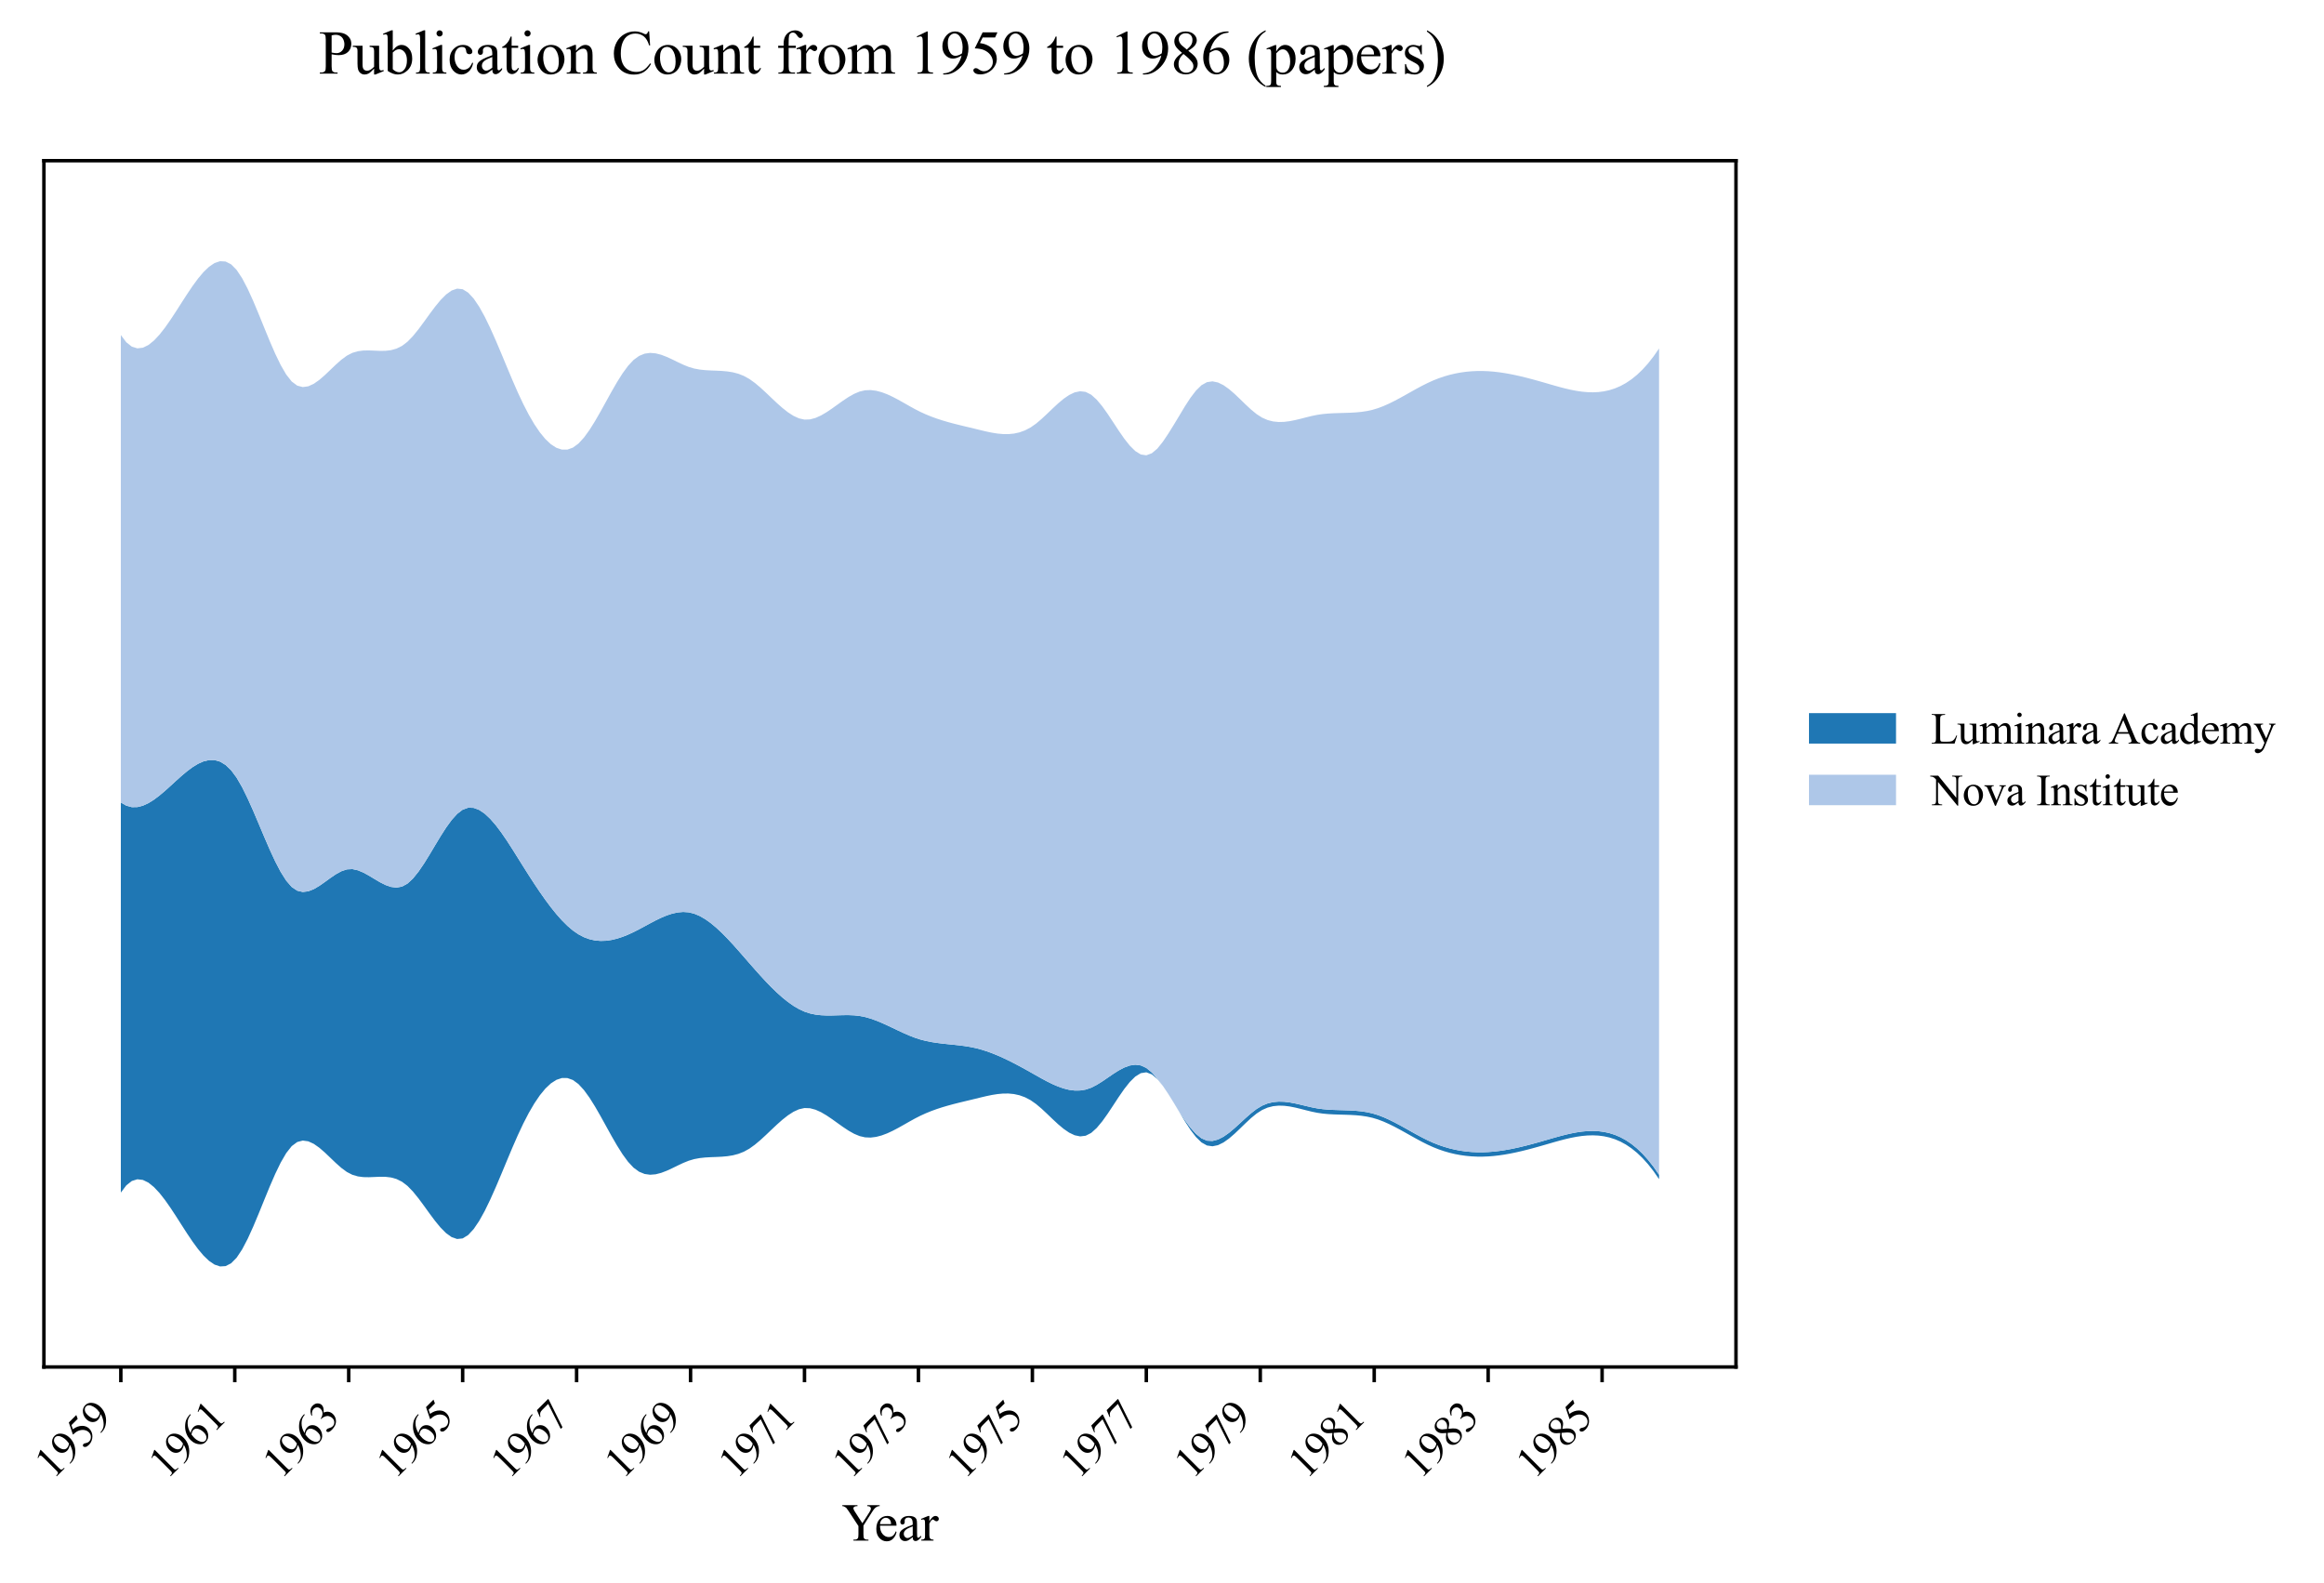 <?xml version="1.0" encoding="utf-8" standalone="no"?>
<!DOCTYPE svg PUBLIC "-//W3C//DTD SVG 1.1//EN"
  "http://www.w3.org/Graphics/SVG/1.1/DTD/svg11.dtd">
<svg xmlns:xlink="http://www.w3.org/1999/xlink" width="534.007pt" height="363.785pt" viewBox="0 0 534.007 363.785" xmlns="http://www.w3.org/2000/svg" version="1.1">
 <defs>
  <style type="text/css">*{stroke-linejoin: round; stroke-linecap: butt}</style>
 </defs>
 <g id="figure_1">
  <g id="patch_1">
   <path d="M 0 363.785 
L 534.007 363.785 
L 534.007 0 
L 0 0 
z
" style="fill: #ffffff"/>
  </g>
  <g id="axes_1">
   <g id="patch_2">
    <path d="M 10.092 314.121 
L 398.892 314.121 
L 398.892 36.921 
L 10.092 36.921 
z
" style="fill: #ffffff"/>
   </g>
   <g id="FillBetweenPolyCollection_1">
    <path d="M 27.765 184.407 
L 27.765 274.053 
L 29.032 272.379 
L 30.298 271.382 
L 31.565 270.992 
L 32.832 271.141 
L 34.099 271.759 
L 35.366 272.778 
L 36.633 274.127 
L 37.9 275.738 
L 39.166 277.541 
L 40.433 279.468 
L 41.7 281.449 
L 42.967 283.415 
L 44.234 285.297 
L 45.501 287.025 
L 46.768 288.531 
L 48.034 289.745 
L 49.301 290.598 
L 50.568 291.021 
L 51.835 290.945 
L 53.102 290.3 
L 54.369 289.019 
L 55.636 287.109 
L 56.902 284.694 
L 58.169 281.91 
L 59.436 278.89 
L 60.703 275.77 
L 61.97 272.683 
L 63.237 269.765 
L 64.504 267.149 
L 65.771 264.971 
L 67.037 263.365 
L 68.304 262.427 
L 69.571 262.095 
L 70.838 262.27 
L 72.105 262.853 
L 73.372 263.743 
L 74.639 264.84 
L 75.905 266.046 
L 77.172 267.26 
L 78.439 268.383 
L 79.706 269.314 
L 80.973 269.962 
L 82.24 270.333 
L 83.507 270.495 
L 84.773 270.517 
L 86.04 270.467 
L 87.307 270.414 
L 88.574 270.428 
L 89.841 270.577 
L 91.108 270.93 
L 92.375 271.557 
L 93.641 272.525 
L 94.908 273.838 
L 96.175 275.402 
L 97.442 277.113 
L 98.709 278.87 
L 99.976 280.568 
L 101.243 282.105 
L 102.51 283.377 
L 103.776 284.283 
L 105.043 284.717 
L 106.31 284.579 
L 107.577 283.796 
L 108.844 282.425 
L 110.111 280.554 
L 111.378 278.272 
L 112.644 275.666 
L 113.911 272.825 
L 115.178 269.837 
L 116.445 266.79 
L 117.712 263.773 
L 118.979 260.874 
L 120.246 258.177 
L 121.512 255.732 
L 122.779 253.563 
L 124.046 251.695 
L 125.313 250.153 
L 126.58 248.961 
L 127.847 248.143 
L 129.114 247.725 
L 130.38 247.73 
L 131.647 248.184 
L 132.914 249.11 
L 134.181 250.49 
L 135.448 252.235 
L 136.715 254.255 
L 137.982 256.457 
L 139.249 258.749 
L 140.515 261.039 
L 141.782 263.234 
L 143.049 265.243 
L 144.316 266.973 
L 145.583 268.332 
L 146.85 269.253 
L 148.117 269.772 
L 149.383 269.949 
L 150.65 269.846 
L 151.917 269.522 
L 153.184 269.039 
L 154.451 268.457 
L 155.718 267.838 
L 156.985 267.241 
L 158.251 266.728 
L 159.518 266.354 
L 160.785 266.119 
L 162.052 265.984 
L 163.319 265.912 
L 164.586 265.865 
L 165.853 265.804 
L 167.119 265.691 
L 168.386 265.488 
L 169.653 265.157 
L 170.92 264.659 
L 172.187 263.957 
L 173.454 263.048 
L 174.721 261.983 
L 175.988 260.82 
L 177.254 259.614 
L 178.521 258.42 
L 179.788 257.297 
L 181.055 256.299 
L 182.322 255.482 
L 183.589 254.904 
L 184.856 254.62 
L 186.122 254.667 
L 187.389 255.006 
L 188.656 255.575 
L 189.923 256.318 
L 191.19 257.173 
L 192.457 258.082 
L 193.724 258.985 
L 194.99 259.823 
L 196.257 260.536 
L 197.524 261.066 
L 198.791 261.357 
L 200.058 261.408 
L 201.325 261.25 
L 202.592 260.916 
L 203.858 260.439 
L 205.125 259.852 
L 206.392 259.187 
L 207.659 258.477 
L 208.926 257.755 
L 210.193 257.053 
L 211.46 256.404 
L 212.727 255.826 
L 213.993 255.311 
L 215.26 254.851 
L 216.527 254.439 
L 217.794 254.066 
L 219.061 253.722 
L 220.328 253.401 
L 221.595 253.094 
L 222.861 252.792 
L 224.128 252.487 
L 225.395 252.176 
L 226.662 251.877 
L 227.929 251.615 
L 229.196 251.413 
L 230.463 251.295 
L 231.729 251.286 
L 232.996 251.409 
L 234.263 251.688 
L 235.53 252.147 
L 236.797 252.81 
L 238.064 253.696 
L 239.331 254.767 
L 240.597 255.948 
L 241.864 257.165 
L 243.131 258.341 
L 244.398 259.401 
L 245.665 260.271 
L 246.932 260.875 
L 248.199 261.138 
L 249.466 260.984 
L 250.732 260.34 
L 251.999 259.203 
L 253.266 257.686 
L 254.533 255.91 
L 255.8 253.997 
L 257.067 252.067 
L 258.334 250.241 
L 259.6 248.642 
L 260.867 247.39 
L 262.134 246.607 
L 263.401 246.413 
L 264.668 246.89 
L 265.935 247.953 
L 267.202 249.533 
L 268.468 251.419 
L 269.735 253.458 
L 271.002 255.558 
L 272.269 257.671 
L 273.536 259.619 
L 274.803 261.276 
L 276.07 262.517 
L 277.337 263.227 
L 278.603 263.411 
L 279.87 263.15 
L 281.137 262.528 
L 282.404 261.629 
L 283.671 260.536 
L 284.938 259.331 
L 286.205 258.1 
L 287.471 256.924 
L 288.738 255.887 
L 290.005 255.072 
L 291.272 254.518 
L 292.539 254.195 
L 293.806 254.068 
L 295.073 254.102 
L 296.339 254.261 
L 297.606 254.511 
L 298.873 254.816 
L 300.14 255.142 
L 301.407 255.452 
L 302.674 255.712 
L 303.941 255.896 
L 305.207 256.013 
L 306.474 256.083 
L 307.741 256.125 
L 309.008 256.158 
L 310.275 256.202 
L 311.542 256.275 
L 312.809 256.396 
L 314.076 256.585 
L 315.342 256.86 
L 316.609 257.24 
L 317.876 257.72 
L 319.143 258.283 
L 320.41 258.909 
L 321.677 259.583 
L 322.944 260.284 
L 324.21 260.997 
L 325.477 261.702 
L 326.744 262.382 
L 328.011 263.019 
L 329.278 263.595 
L 330.545 264.099 
L 331.812 264.533 
L 333.078 264.899 
L 334.345 265.2 
L 335.612 265.436 
L 336.879 265.611 
L 338.146 265.727 
L 339.413 265.786 
L 340.68 265.789 
L 341.946 265.74 
L 343.213 265.641 
L 344.48 265.495 
L 345.747 265.307 
L 347.014 265.082 
L 348.281 264.823 
L 349.548 264.535 
L 350.815 264.222 
L 352.081 263.89 
L 353.348 263.541 
L 354.615 263.18 
L 355.882 262.813 
L 357.149 262.447 
L 358.416 262.095 
L 359.683 261.767 
L 360.949 261.474 
L 362.216 261.229 
L 363.483 261.043 
L 364.75 260.927 
L 366.017 260.892 
L 367.284 260.95 
L 368.551 261.112 
L 369.817 261.39 
L 371.084 261.794 
L 372.351 262.337 
L 373.618 263.03 
L 374.885 263.884 
L 376.152 264.91 
L 377.419 266.12 
L 378.685 267.526 
L 379.952 269.138 
L 381.219 270.968 
L 381.219 269.962 
L 381.219 269.962 
L 379.952 268.132 
L 378.685 266.52 
L 377.419 265.114 
L 376.152 263.904 
L 374.885 262.878 
L 373.618 262.024 
L 372.351 261.331 
L 371.084 260.788 
L 369.817 260.383 
L 368.551 260.106 
L 367.284 259.943 
L 366.017 259.886 
L 364.75 259.92 
L 363.483 260.037 
L 362.216 260.223 
L 360.949 260.468 
L 359.683 260.76 
L 358.416 261.088 
L 357.149 261.441 
L 355.882 261.807 
L 354.615 262.174 
L 353.348 262.535 
L 352.081 262.883 
L 350.815 263.216 
L 349.548 263.529 
L 348.281 263.817 
L 347.014 264.076 
L 345.747 264.301 
L 344.48 264.489 
L 343.213 264.635 
L 341.946 264.734 
L 340.68 264.783 
L 339.413 264.779 
L 338.146 264.72 
L 336.879 264.604 
L 335.612 264.429 
L 334.345 264.192 
L 333.078 263.891 
L 331.812 263.526 
L 330.545 263.092 
L 329.278 262.588 
L 328.011 262.013 
L 326.744 261.378 
L 325.477 260.699 
L 324.21 259.995 
L 322.944 259.283 
L 321.677 258.582 
L 320.41 257.909 
L 319.143 257.282 
L 317.876 256.718 
L 316.609 256.236 
L 315.342 255.853 
L 314.076 255.573 
L 312.809 255.379 
L 311.542 255.254 
L 310.275 255.177 
L 309.008 255.131 
L 307.741 255.096 
L 306.474 255.055 
L 305.207 254.989 
L 303.941 254.878 
L 302.674 254.706 
L 301.407 254.46 
L 300.14 254.167 
L 298.873 253.859 
L 297.606 253.57 
L 296.339 253.332 
L 295.073 253.179 
L 293.806 253.144 
L 292.539 253.261 
L 291.272 253.562 
L 290.005 254.081 
L 288.738 254.846 
L 287.471 255.821 
L 286.205 256.931 
L 284.938 258.101 
L 283.671 259.255 
L 282.404 260.316 
L 281.137 261.208 
L 279.87 261.856 
L 278.603 262.183 
L 277.337 262.114 
L 276.07 261.574 
L 274.803 260.551 
L 273.536 259.136 
L 272.269 257.426 
L 271.002 255.519 
L 269.735 253.458 
L 268.468 251.419 
L 267.202 249.533 
L 265.935 247.872 
L 264.668 246.445 
L 263.401 245.407 
L 262.134 244.828 
L 260.867 244.666 
L 259.6 244.851 
L 258.334 245.312 
L 257.067 245.979 
L 255.8 246.782 
L 254.533 247.651 
L 253.266 248.514 
L 251.999 249.303 
L 250.732 249.947 
L 249.466 250.379 
L 248.199 250.589 
L 246.932 250.601 
L 245.665 250.437 
L 244.398 250.122 
L 243.131 249.68 
L 241.864 249.134 
L 240.597 248.51 
L 239.331 247.83 
L 238.064 247.119 
L 236.797 246.401 
L 235.53 245.692 
L 234.263 245.001 
L 232.996 244.333 
L 231.729 243.694 
L 230.463 243.091 
L 229.196 242.53 
L 227.929 242.018 
L 226.662 241.56 
L 225.395 241.163 
L 224.128 240.833 
L 222.861 240.573 
L 221.595 240.37 
L 220.328 240.209 
L 219.061 240.072 
L 217.794 239.944 
L 216.527 239.808 
L 215.26 239.649 
L 213.993 239.45 
L 212.727 239.195 
L 211.46 238.868 
L 210.193 238.454 
L 208.926 237.961 
L 207.659 237.41 
L 206.392 236.821 
L 205.125 236.217 
L 203.858 235.619 
L 202.592 235.048 
L 201.325 234.524 
L 200.058 234.071 
L 198.791 233.708 
L 197.524 233.457 
L 196.257 233.32 
L 194.99 233.27 
L 193.724 233.278 
L 192.457 233.313 
L 191.19 233.348 
L 189.923 233.352 
L 188.656 233.295 
L 187.389 233.149 
L 186.122 232.884 
L 184.856 232.47 
L 183.589 231.886 
L 182.322 231.141 
L 181.055 230.25 
L 179.788 229.231 
L 178.521 228.1 
L 177.254 226.873 
L 175.988 225.566 
L 174.721 224.198 
L 173.454 222.782 
L 172.187 221.338 
L 170.92 219.88 
L 169.653 218.43 
L 168.386 217.012 
L 167.119 215.649 
L 165.853 214.365 
L 164.586 213.184 
L 163.319 212.13 
L 162.052 211.225 
L 160.785 210.494 
L 159.518 209.961 
L 158.251 209.649 
L 156.985 209.561 
L 155.718 209.671 
L 154.451 209.95 
L 153.184 210.37 
L 151.917 210.9 
L 150.65 211.511 
L 149.383 212.175 
L 148.117 212.862 
L 146.85 213.544 
L 145.583 214.19 
L 144.316 214.775 
L 143.049 215.281 
L 141.782 215.693 
L 140.515 215.996 
L 139.249 216.176 
L 137.982 216.217 
L 136.715 216.105 
L 135.448 215.824 
L 134.181 215.361 
L 132.914 214.699 
L 131.647 213.826 
L 130.38 212.748 
L 129.114 211.486 
L 127.847 210.059 
L 126.58 208.487 
L 125.313 206.789 
L 124.046 204.986 
L 122.779 203.098 
L 121.512 201.145 
L 120.246 199.145 
L 118.979 197.12 
L 117.712 195.102 
L 116.445 193.144 
L 115.178 191.298 
L 113.911 189.619 
L 112.644 188.16 
L 111.378 186.976 
L 110.111 186.12 
L 108.844 185.646 
L 107.577 185.607 
L 106.31 186.058 
L 105.043 187.025 
L 103.776 188.432 
L 102.51 190.175 
L 101.243 192.149 
L 99.976 194.25 
L 98.709 196.376 
L 97.442 198.421 
L 96.175 200.282 
L 94.908 201.856 
L 93.641 203.038 
L 92.375 203.733 
L 91.108 203.961 
L 89.841 203.808 
L 88.574 203.367 
L 87.307 202.727 
L 86.04 201.978 
L 84.773 201.212 
L 83.507 200.519 
L 82.24 199.989 
L 80.973 199.713 
L 79.706 199.779 
L 78.439 200.206 
L 77.172 200.901 
L 75.905 201.762 
L 74.639 202.686 
L 73.372 203.57 
L 72.105 204.314 
L 70.838 204.814 
L 69.571 204.968 
L 68.304 204.674 
L 67.037 203.83 
L 65.771 202.369 
L 64.504 200.369 
L 63.237 197.945 
L 61.97 195.211 
L 60.703 192.282 
L 59.436 189.272 
L 58.169 186.294 
L 56.902 183.465 
L 55.636 180.897 
L 54.369 178.705 
L 53.102 176.995 
L 51.835 175.782 
L 50.568 175.018 
L 49.301 174.657 
L 48.034 174.652 
L 46.768 174.955 
L 45.501 175.519 
L 44.234 176.297 
L 42.967 177.242 
L 41.7 178.306 
L 40.433 179.443 
L 39.166 180.604 
L 37.9 181.744 
L 36.633 182.815 
L 35.366 183.769 
L 34.099 184.56 
L 32.832 185.139 
L 31.565 185.461 
L 30.298 185.478 
L 29.032 185.142 
L 27.765 184.407 
z
" clip-path="url(#p3df5457890)" style="fill: #1f77b4"/>
   </g>
   <g id="FillBetweenPolyCollection_2">
    <path d="M 27.765 76.99 
L 27.765 184.407 
L 29.032 185.142 
L 30.298 185.478 
L 31.565 185.461 
L 32.832 185.139 
L 34.099 184.56 
L 35.366 183.769 
L 36.633 182.815 
L 37.9 181.744 
L 39.166 180.604 
L 40.433 179.443 
L 41.7 178.306 
L 42.967 177.242 
L 44.234 176.297 
L 45.501 175.519 
L 46.768 174.955 
L 48.034 174.652 
L 49.301 174.657 
L 50.568 175.018 
L 51.835 175.782 
L 53.102 176.995 
L 54.369 178.705 
L 55.636 180.897 
L 56.902 183.465 
L 58.169 186.294 
L 59.436 189.272 
L 60.703 192.282 
L 61.97 195.211 
L 63.237 197.945 
L 64.504 200.369 
L 65.771 202.369 
L 67.037 203.83 
L 68.304 204.674 
L 69.571 204.968 
L 70.838 204.814 
L 72.105 204.314 
L 73.372 203.57 
L 74.639 202.686 
L 75.905 201.762 
L 77.172 200.901 
L 78.439 200.206 
L 79.706 199.779 
L 80.973 199.713 
L 82.24 199.989 
L 83.507 200.519 
L 84.773 201.212 
L 86.04 201.978 
L 87.307 202.727 
L 88.574 203.367 
L 89.841 203.808 
L 91.108 203.961 
L 92.375 203.733 
L 93.641 203.038 
L 94.908 201.856 
L 96.175 200.282 
L 97.442 198.421 
L 98.709 196.376 
L 99.976 194.25 
L 101.243 192.149 
L 102.51 190.175 
L 103.776 188.432 
L 105.043 187.025 
L 106.31 186.058 
L 107.577 185.607 
L 108.844 185.646 
L 110.111 186.12 
L 111.378 186.976 
L 112.644 188.16 
L 113.911 189.619 
L 115.178 191.298 
L 116.445 193.144 
L 117.712 195.102 
L 118.979 197.12 
L 120.246 199.145 
L 121.512 201.145 
L 122.779 203.098 
L 124.046 204.986 
L 125.313 206.789 
L 126.58 208.487 
L 127.847 210.059 
L 129.114 211.486 
L 130.38 212.748 
L 131.647 213.826 
L 132.914 214.699 
L 134.181 215.361 
L 135.448 215.824 
L 136.715 216.105 
L 137.982 216.217 
L 139.249 216.176 
L 140.515 215.996 
L 141.782 215.693 
L 143.049 215.281 
L 144.316 214.775 
L 145.583 214.19 
L 146.85 213.544 
L 148.117 212.862 
L 149.383 212.175 
L 150.65 211.511 
L 151.917 210.9 
L 153.184 210.37 
L 154.451 209.95 
L 155.718 209.671 
L 156.985 209.561 
L 158.251 209.649 
L 159.518 209.961 
L 160.785 210.494 
L 162.052 211.225 
L 163.319 212.13 
L 164.586 213.184 
L 165.853 214.365 
L 167.119 215.649 
L 168.386 217.012 
L 169.653 218.43 
L 170.92 219.88 
L 172.187 221.338 
L 173.454 222.782 
L 174.721 224.198 
L 175.988 225.566 
L 177.254 226.873 
L 178.521 228.1 
L 179.788 229.231 
L 181.055 230.25 
L 182.322 231.141 
L 183.589 231.886 
L 184.856 232.47 
L 186.122 232.884 
L 187.389 233.149 
L 188.656 233.295 
L 189.923 233.352 
L 191.19 233.348 
L 192.457 233.313 
L 193.724 233.278 
L 194.99 233.27 
L 196.257 233.32 
L 197.524 233.457 
L 198.791 233.708 
L 200.058 234.071 
L 201.325 234.524 
L 202.592 235.048 
L 203.858 235.619 
L 205.125 236.217 
L 206.392 236.821 
L 207.659 237.41 
L 208.926 237.961 
L 210.193 238.454 
L 211.46 238.868 
L 212.727 239.195 
L 213.993 239.45 
L 215.26 239.649 
L 216.527 239.808 
L 217.794 239.944 
L 219.061 240.072 
L 220.328 240.209 
L 221.595 240.37 
L 222.861 240.573 
L 224.128 240.833 
L 225.395 241.163 
L 226.662 241.56 
L 227.929 242.018 
L 229.196 242.53 
L 230.463 243.091 
L 231.729 243.694 
L 232.996 244.333 
L 234.263 245.001 
L 235.53 245.692 
L 236.797 246.401 
L 238.064 247.119 
L 239.331 247.83 
L 240.597 248.51 
L 241.864 249.134 
L 243.131 249.68 
L 244.398 250.122 
L 245.665 250.437 
L 246.932 250.601 
L 248.199 250.589 
L 249.466 250.379 
L 250.732 249.947 
L 251.999 249.303 
L 253.266 248.514 
L 254.533 247.651 
L 255.8 246.782 
L 257.067 245.979 
L 258.334 245.312 
L 259.6 244.851 
L 260.867 244.666 
L 262.134 244.828 
L 263.401 245.407 
L 264.668 246.445 
L 265.935 247.872 
L 267.202 249.533 
L 268.468 251.419 
L 269.735 253.458 
L 271.002 255.519 
L 272.269 257.426 
L 273.536 259.136 
L 274.803 260.551 
L 276.07 261.574 
L 277.337 262.114 
L 278.603 262.183 
L 279.87 261.856 
L 281.137 261.208 
L 282.404 260.316 
L 283.671 259.255 
L 284.938 258.101 
L 286.205 256.931 
L 287.471 255.821 
L 288.738 254.846 
L 290.005 254.081 
L 291.272 253.562 
L 292.539 253.261 
L 293.806 253.144 
L 295.073 253.179 
L 296.339 253.332 
L 297.606 253.57 
L 298.873 253.859 
L 300.14 254.167 
L 301.407 254.46 
L 302.674 254.706 
L 303.941 254.878 
L 305.207 254.989 
L 306.474 255.055 
L 307.741 255.096 
L 309.008 255.131 
L 310.275 255.177 
L 311.542 255.254 
L 312.809 255.379 
L 314.076 255.573 
L 315.342 255.853 
L 316.609 256.236 
L 317.876 256.718 
L 319.143 257.282 
L 320.41 257.909 
L 321.677 258.582 
L 322.944 259.283 
L 324.21 259.995 
L 325.477 260.699 
L 326.744 261.378 
L 328.011 262.013 
L 329.278 262.588 
L 330.545 263.092 
L 331.812 263.526 
L 333.078 263.891 
L 334.345 264.192 
L 335.612 264.429 
L 336.879 264.604 
L 338.146 264.72 
L 339.413 264.779 
L 340.68 264.783 
L 341.946 264.734 
L 343.213 264.635 
L 344.48 264.489 
L 345.747 264.301 
L 347.014 264.076 
L 348.281 263.817 
L 349.548 263.529 
L 350.815 263.216 
L 352.081 262.883 
L 353.348 262.535 
L 354.615 262.174 
L 355.882 261.807 
L 357.149 261.441 
L 358.416 261.088 
L 359.683 260.76 
L 360.949 260.468 
L 362.216 260.223 
L 363.483 260.037 
L 364.75 259.92 
L 366.017 259.886 
L 367.284 259.943 
L 368.551 260.106 
L 369.817 260.383 
L 371.084 260.788 
L 372.351 261.331 
L 373.618 262.024 
L 374.885 262.878 
L 376.152 263.904 
L 377.419 265.114 
L 378.685 266.52 
L 379.952 268.132 
L 381.219 269.962 
L 381.219 80.074 
L 381.219 80.074 
L 379.952 81.904 
L 378.685 83.517 
L 377.419 84.922 
L 376.152 86.132 
L 374.885 87.159 
L 373.618 88.013 
L 372.351 88.705 
L 371.084 89.248 
L 369.817 89.653 
L 368.551 89.931 
L 367.284 90.093 
L 366.017 90.151 
L 364.75 90.116 
L 363.483 89.999 
L 362.216 89.813 
L 360.949 89.568 
L 359.683 89.276 
L 358.416 88.948 
L 357.149 88.595 
L 355.882 88.23 
L 354.615 87.862 
L 353.348 87.502 
L 352.081 87.153 
L 350.815 86.82 
L 349.548 86.508 
L 348.281 86.22 
L 347.014 85.961 
L 345.747 85.735 
L 344.48 85.548 
L 343.213 85.402 
L 341.946 85.302 
L 340.68 85.253 
L 339.413 85.257 
L 338.146 85.315 
L 336.879 85.431 
L 335.612 85.606 
L 334.345 85.843 
L 333.078 86.143 
L 331.812 86.509 
L 330.545 86.943 
L 329.278 87.448 
L 328.011 88.024 
L 326.744 88.66 
L 325.477 89.34 
L 324.21 90.046 
L 322.944 90.758 
L 321.677 91.46 
L 320.41 92.133 
L 319.143 92.76 
L 317.876 93.322 
L 316.609 93.802 
L 315.342 94.182 
L 314.076 94.458 
L 312.809 94.647 
L 311.542 94.768 
L 310.275 94.841 
L 309.008 94.884 
L 307.741 94.917 
L 306.474 94.959 
L 305.207 95.03 
L 303.941 95.147 
L 302.674 95.33 
L 301.407 95.59 
L 300.14 95.901 
L 298.873 96.226 
L 297.606 96.531 
L 296.339 96.781 
L 295.073 96.941 
L 293.806 96.975 
L 292.539 96.848 
L 291.272 96.524 
L 290.005 95.97 
L 288.738 95.155 
L 287.471 94.119 
L 286.205 92.943 
L 284.938 91.711 
L 283.671 90.507 
L 282.404 89.414 
L 281.137 88.514 
L 279.87 87.893 
L 278.603 87.632 
L 277.337 87.815 
L 276.07 88.525 
L 274.803 89.766 
L 273.536 91.423 
L 272.269 93.371 
L 271.002 95.485 
L 269.735 97.585 
L 268.468 99.623 
L 267.202 101.509 
L 265.935 103.09 
L 264.668 104.152 
L 263.401 104.629 
L 262.134 104.436 
L 260.867 103.653 
L 259.6 102.401 
L 258.334 100.801 
L 257.067 98.976 
L 255.8 97.046 
L 254.533 95.132 
L 253.266 93.356 
L 251.999 91.839 
L 250.732 90.703 
L 249.466 90.058 
L 248.199 89.904 
L 246.932 90.167 
L 245.665 90.771 
L 244.398 91.641 
L 243.131 92.702 
L 241.864 93.878 
L 240.597 95.094 
L 239.331 96.276 
L 238.064 97.347 
L 236.797 98.233 
L 235.53 98.895 
L 234.263 99.354 
L 232.996 99.633 
L 231.729 99.756 
L 230.463 99.747 
L 229.196 99.63 
L 227.929 99.428 
L 226.662 99.166 
L 225.395 98.867 
L 224.128 98.556 
L 222.861 98.251 
L 221.595 97.949 
L 220.328 97.641 
L 219.061 97.32 
L 217.794 96.977 
L 216.527 96.603 
L 215.26 96.191 
L 213.993 95.732 
L 212.727 95.217 
L 211.46 94.638 
L 210.193 93.99 
L 208.926 93.288 
L 207.659 92.566 
L 206.392 91.856 
L 205.125 91.191 
L 203.858 90.604 
L 202.592 90.127 
L 201.325 89.793 
L 200.058 89.635 
L 198.791 89.685 
L 197.524 89.976 
L 196.257 90.506 
L 194.99 91.22 
L 193.724 92.058 
L 192.457 92.961 
L 191.19 93.87 
L 189.923 94.725 
L 188.656 95.467 
L 187.389 96.037 
L 186.122 96.375 
L 184.856 96.422 
L 183.589 96.138 
L 182.322 95.56 
L 181.055 94.744 
L 179.788 93.746 
L 178.521 92.622 
L 177.254 91.429 
L 175.988 90.223 
L 174.721 89.059 
L 173.454 87.995 
L 172.187 87.086 
L 170.92 86.383 
L 169.653 85.886 
L 168.386 85.554 
L 167.119 85.351 
L 165.853 85.238 
L 164.586 85.177 
L 163.319 85.13 
L 162.052 85.058 
L 160.785 84.924 
L 159.518 84.689 
L 158.251 84.315 
L 156.985 83.802 
L 155.718 83.205 
L 154.451 82.585 
L 153.184 82.004 
L 151.917 81.52 
L 150.65 81.197 
L 149.383 81.093 
L 148.117 81.271 
L 146.85 81.79 
L 145.583 82.711 
L 144.316 84.07 
L 143.049 85.8 
L 141.782 87.809 
L 140.515 90.004 
L 139.249 92.294 
L 137.982 94.586 
L 136.715 96.788 
L 135.448 98.807 
L 134.181 100.553 
L 132.914 101.932 
L 131.647 102.858 
L 130.38 103.312 
L 129.114 103.318 
L 127.847 102.899 
L 126.58 102.082 
L 125.313 100.89 
L 124.046 99.347 
L 122.779 97.479 
L 121.512 95.31 
L 120.246 92.865 
L 118.979 90.169 
L 117.712 87.269 
L 116.445 84.252 
L 115.178 81.205 
L 113.911 78.217 
L 112.644 75.376 
L 111.378 72.771 
L 110.111 70.488 
L 108.844 68.617 
L 107.577 67.246 
L 106.31 66.463 
L 105.043 66.325 
L 103.776 66.76 
L 102.51 67.665 
L 101.243 68.938 
L 99.976 70.475 
L 98.709 72.173 
L 97.442 73.929 
L 96.175 75.641 
L 94.908 77.205 
L 93.641 78.518 
L 92.375 79.485 
L 91.108 80.112 
L 89.841 80.465 
L 88.574 80.615 
L 87.307 80.628 
L 86.04 80.576 
L 84.773 80.526 
L 83.507 80.547 
L 82.24 80.709 
L 80.973 81.08 
L 79.706 81.729 
L 78.439 82.66 
L 77.172 83.782 
L 75.905 84.996 
L 74.639 86.202 
L 73.372 87.3 
L 72.105 88.19 
L 70.838 88.772 
L 69.571 88.948 
L 68.304 88.616 
L 67.037 87.677 
L 65.771 86.071 
L 64.504 83.893 
L 63.237 81.278 
L 61.97 78.359 
L 60.703 75.273 
L 59.436 72.152 
L 58.169 69.133 
L 56.902 66.348 
L 55.636 63.934 
L 54.369 62.024 
L 53.102 60.742 
L 51.835 60.098 
L 50.568 60.021 
L 49.301 60.444 
L 48.034 61.297 
L 46.768 62.511 
L 45.501 64.017 
L 44.234 65.746 
L 42.967 67.627 
L 41.7 69.593 
L 40.433 71.574 
L 39.166 73.501 
L 37.9 75.305 
L 36.633 76.915 
L 35.366 78.265 
L 34.099 79.283 
L 32.832 79.901 
L 31.565 80.05 
L 30.298 79.661 
L 29.032 78.664 
L 27.765 76.99 
z
" clip-path="url(#p3df5457890)" style="fill: #aec7e8"/>
   </g>
   <g id="matplotlib.axis_1">
    <g id="xtick_1">
     <g id="line2d_1">
      <defs>
       <path id="mb0cb0163ae" d="M 0 0 
L 0 3.5 
" style="stroke: #000000; stroke-width: 0.8"/>
      </defs>
      <g>
       <use xlink:href="#mb0cb0163ae" x="27.765" y="314.121" style="stroke: #000000; stroke-width: 0.8"/>
      </g>
     </g>
     <g id="text_1">
      <!-- 1959 -->
      <g transform="translate(12.11 340.173) rotate(-45) scale(0.1 -0.1)">
       <defs>
        <path id="TimesNewRomanPSMT-31" d="M 750 3822 
L 1781 4325 
L 1884 4325 
L 1884 747 
Q 1884 391 1914 303 
Q 1944 216 2037 169 
Q 2131 122 2419 116 
L 2419 0 
L 825 0 
L 825 116 
Q 1125 122 1212 167 
Q 1300 213 1334 289 
Q 1369 366 1369 747 
L 1369 3034 
Q 1369 3497 1338 3628 
Q 1316 3728 1258 3775 
Q 1200 3822 1119 3822 
Q 1003 3822 797 3725 
L 750 3822 
z
" transform="scale(0.016)"/>
        <path id="TimesNewRomanPSMT-39" d="M 338 -88 
L 338 28 
Q 744 34 1094 217 
Q 1444 400 1770 856 
Q 2097 1313 2225 1859 
Q 1734 1544 1338 1544 
Q 891 1544 572 1889 
Q 253 2234 253 2806 
Q 253 3363 572 3797 
Q 956 4325 1575 4325 
Q 2097 4325 2469 3894 
Q 2925 3359 2925 2575 
Q 2925 1869 2578 1258 
Q 2231 647 1613 244 
Q 1109 -88 516 -88 
L 338 -88 
z
M 2275 2091 
Q 2331 2497 2331 2741 
Q 2331 3044 2228 3395 
Q 2125 3747 1936 3934 
Q 1747 4122 1506 4122 
Q 1228 4122 1018 3872 
Q 809 3622 809 3128 
Q 809 2469 1088 2097 
Q 1291 1828 1588 1828 
Q 1731 1828 1928 1897 
Q 2125 1966 2275 2091 
z
" transform="scale(0.016)"/>
        <path id="TimesNewRomanPSMT-35" d="M 2778 4238 
L 2534 3706 
L 1259 3706 
L 981 3138 
Q 1809 3016 2294 2522 
Q 2709 2097 2709 1522 
Q 2709 1188 2573 903 
Q 2438 619 2231 419 
Q 2025 219 1772 97 
Q 1413 -75 1034 -75 
Q 653 -75 479 54 
Q 306 184 306 341 
Q 306 428 378 495 
Q 450 563 559 563 
Q 641 563 702 538 
Q 763 513 909 409 
Q 1144 247 1384 247 
Q 1750 247 2026 523 
Q 2303 800 2303 1197 
Q 2303 1581 2056 1914 
Q 1809 2247 1375 2428 
Q 1034 2569 447 2591 
L 1259 4238 
L 2778 4238 
z
" transform="scale(0.016)"/>
       </defs>
       <use xlink:href="#TimesNewRomanPSMT-31"/>
       <use xlink:href="#TimesNewRomanPSMT-39" transform="translate(50 0)"/>
       <use xlink:href="#TimesNewRomanPSMT-35" transform="translate(100 0)"/>
       <use xlink:href="#TimesNewRomanPSMT-39" transform="translate(150 0)"/>
      </g>
     </g>
    </g>
    <g id="xtick_2">
     <g id="line2d_2">
      <g>
       <use xlink:href="#mb0cb0163ae" x="53.946" y="314.121" style="stroke: #000000; stroke-width: 0.8"/>
      </g>
     </g>
     <g id="text_2">
      <!-- 1961 -->
      <g transform="translate(38.292 340.173) rotate(-45) scale(0.1 -0.1)">
       <defs>
        <path id="TimesNewRomanPSMT-36" d="M 2869 4325 
L 2869 4209 
Q 2456 4169 2195 4045 
Q 1934 3922 1679 3669 
Q 1425 3416 1258 3105 
Q 1091 2794 978 2366 
Q 1428 2675 1881 2675 
Q 2316 2675 2634 2325 
Q 2953 1975 2953 1425 
Q 2953 894 2631 456 
Q 2244 -75 1606 -75 
Q 1172 -75 869 213 
Q 275 772 275 1663 
Q 275 2231 503 2743 
Q 731 3256 1154 3653 
Q 1578 4050 1965 4187 
Q 2353 4325 2688 4325 
L 2869 4325 
z
M 925 2138 
Q 869 1716 869 1456 
Q 869 1156 980 804 
Q 1091 453 1309 247 
Q 1469 100 1697 100 
Q 1969 100 2183 356 
Q 2397 613 2397 1088 
Q 2397 1622 2184 2012 
Q 1972 2403 1581 2403 
Q 1463 2403 1327 2353 
Q 1191 2303 925 2138 
z
" transform="scale(0.016)"/>
       </defs>
       <use xlink:href="#TimesNewRomanPSMT-31"/>
       <use xlink:href="#TimesNewRomanPSMT-39" transform="translate(50 0)"/>
       <use xlink:href="#TimesNewRomanPSMT-36" transform="translate(100 0)"/>
       <use xlink:href="#TimesNewRomanPSMT-31" transform="translate(150 0)"/>
      </g>
     </g>
    </g>
    <g id="xtick_3">
     <g id="line2d_3">
      <g>
       <use xlink:href="#mb0cb0163ae" x="80.128" y="314.121" style="stroke: #000000; stroke-width: 0.8"/>
      </g>
     </g>
     <g id="text_3">
      <!-- 1963 -->
      <g transform="translate(64.474 340.173) rotate(-45) scale(0.1 -0.1)">
       <defs>
        <path id="TimesNewRomanPSMT-33" d="M 325 3431 
Q 506 3859 782 4092 
Q 1059 4325 1472 4325 
Q 1981 4325 2253 3994 
Q 2459 3747 2459 3466 
Q 2459 3003 1878 2509 
Q 2269 2356 2469 2072 
Q 2669 1788 2669 1403 
Q 2669 853 2319 450 
Q 1863 -75 997 -75 
Q 569 -75 414 31 
Q 259 138 259 259 
Q 259 350 332 419 
Q 406 488 509 488 
Q 588 488 669 463 
Q 722 447 909 348 
Q 1097 250 1169 231 
Q 1284 197 1416 197 
Q 1734 197 1970 444 
Q 2206 691 2206 1028 
Q 2206 1275 2097 1509 
Q 2016 1684 1919 1775 
Q 1784 1900 1550 2001 
Q 1316 2103 1072 2103 
L 972 2103 
L 972 2197 
Q 1219 2228 1467 2375 
Q 1716 2522 1828 2728 
Q 1941 2934 1941 3181 
Q 1941 3503 1739 3701 
Q 1538 3900 1238 3900 
Q 753 3900 428 3381 
L 325 3431 
z
" transform="scale(0.016)"/>
       </defs>
       <use xlink:href="#TimesNewRomanPSMT-31"/>
       <use xlink:href="#TimesNewRomanPSMT-39" transform="translate(50 0)"/>
       <use xlink:href="#TimesNewRomanPSMT-36" transform="translate(100 0)"/>
       <use xlink:href="#TimesNewRomanPSMT-33" transform="translate(150 0)"/>
      </g>
     </g>
    </g>
    <g id="xtick_4">
     <g id="line2d_4">
      <g>
       <use xlink:href="#mb0cb0163ae" x="106.31" y="314.121" style="stroke: #000000; stroke-width: 0.8"/>
      </g>
     </g>
     <g id="text_4">
      <!-- 1965 -->
      <g transform="translate(90.655 340.173) rotate(-45) scale(0.1 -0.1)">
       <use xlink:href="#TimesNewRomanPSMT-31"/>
       <use xlink:href="#TimesNewRomanPSMT-39" transform="translate(50 0)"/>
       <use xlink:href="#TimesNewRomanPSMT-36" transform="translate(100 0)"/>
       <use xlink:href="#TimesNewRomanPSMT-35" transform="translate(150 0)"/>
      </g>
     </g>
    </g>
    <g id="xtick_5">
     <g id="line2d_5">
      <g>
       <use xlink:href="#mb0cb0163ae" x="132.492" y="314.121" style="stroke: #000000; stroke-width: 0.8"/>
      </g>
     </g>
     <g id="text_5">
      <!-- 1967 -->
      <g transform="translate(116.837 340.173) rotate(-45) scale(0.1 -0.1)">
       <defs>
        <path id="TimesNewRomanPSMT-37" d="M 644 4238 
L 2916 4238 
L 2916 4119 
L 1503 -88 
L 1153 -88 
L 2419 3728 
L 1253 3728 
Q 900 3728 750 3644 
Q 488 3500 328 3200 
L 238 3234 
L 644 4238 
z
" transform="scale(0.016)"/>
       </defs>
       <use xlink:href="#TimesNewRomanPSMT-31"/>
       <use xlink:href="#TimesNewRomanPSMT-39" transform="translate(50 0)"/>
       <use xlink:href="#TimesNewRomanPSMT-36" transform="translate(100 0)"/>
       <use xlink:href="#TimesNewRomanPSMT-37" transform="translate(150 0)"/>
      </g>
     </g>
    </g>
    <g id="xtick_6">
     <g id="line2d_6">
      <g>
       <use xlink:href="#mb0cb0163ae" x="158.674" y="314.121" style="stroke: #000000; stroke-width: 0.8"/>
      </g>
     </g>
     <g id="text_6">
      <!-- 1969 -->
      <g transform="translate(143.019 340.173) rotate(-45) scale(0.1 -0.1)">
       <use xlink:href="#TimesNewRomanPSMT-31"/>
       <use xlink:href="#TimesNewRomanPSMT-39" transform="translate(50 0)"/>
       <use xlink:href="#TimesNewRomanPSMT-36" transform="translate(100 0)"/>
       <use xlink:href="#TimesNewRomanPSMT-39" transform="translate(150 0)"/>
      </g>
     </g>
    </g>
    <g id="xtick_7">
     <g id="line2d_7">
      <g>
       <use xlink:href="#mb0cb0163ae" x="184.856" y="314.121" style="stroke: #000000; stroke-width: 0.8"/>
      </g>
     </g>
     <g id="text_7">
      <!-- 1971 -->
      <g transform="translate(169.201 340.173) rotate(-45) scale(0.1 -0.1)">
       <use xlink:href="#TimesNewRomanPSMT-31"/>
       <use xlink:href="#TimesNewRomanPSMT-39" transform="translate(50 0)"/>
       <use xlink:href="#TimesNewRomanPSMT-37" transform="translate(100 0)"/>
       <use xlink:href="#TimesNewRomanPSMT-31" transform="translate(150 0)"/>
      </g>
     </g>
    </g>
    <g id="xtick_8">
     <g id="line2d_8">
      <g>
       <use xlink:href="#mb0cb0163ae" x="211.037" y="314.121" style="stroke: #000000; stroke-width: 0.8"/>
      </g>
     </g>
     <g id="text_8">
      <!-- 1973 -->
      <g transform="translate(195.383 340.173) rotate(-45) scale(0.1 -0.1)">
       <use xlink:href="#TimesNewRomanPSMT-31"/>
       <use xlink:href="#TimesNewRomanPSMT-39" transform="translate(50 0)"/>
       <use xlink:href="#TimesNewRomanPSMT-37" transform="translate(100 0)"/>
       <use xlink:href="#TimesNewRomanPSMT-33" transform="translate(150 0)"/>
      </g>
     </g>
    </g>
    <g id="xtick_9">
     <g id="line2d_9">
      <g>
       <use xlink:href="#mb0cb0163ae" x="237.219" y="314.121" style="stroke: #000000; stroke-width: 0.8"/>
      </g>
     </g>
     <g id="text_9">
      <!-- 1975 -->
      <g transform="translate(221.565 340.173) rotate(-45) scale(0.1 -0.1)">
       <use xlink:href="#TimesNewRomanPSMT-31"/>
       <use xlink:href="#TimesNewRomanPSMT-39" transform="translate(50 0)"/>
       <use xlink:href="#TimesNewRomanPSMT-37" transform="translate(100 0)"/>
       <use xlink:href="#TimesNewRomanPSMT-35" transform="translate(150 0)"/>
      </g>
     </g>
    </g>
    <g id="xtick_10">
     <g id="line2d_10">
      <g>
       <use xlink:href="#mb0cb0163ae" x="263.401" y="314.121" style="stroke: #000000; stroke-width: 0.8"/>
      </g>
     </g>
     <g id="text_10">
      <!-- 1977 -->
      <g transform="translate(247.746 340.173) rotate(-45) scale(0.1 -0.1)">
       <use xlink:href="#TimesNewRomanPSMT-31"/>
       <use xlink:href="#TimesNewRomanPSMT-39" transform="translate(50 0)"/>
       <use xlink:href="#TimesNewRomanPSMT-37" transform="translate(100 0)"/>
       <use xlink:href="#TimesNewRomanPSMT-37" transform="translate(150 0)"/>
      </g>
     </g>
    </g>
    <g id="xtick_11">
     <g id="line2d_11">
      <g>
       <use xlink:href="#mb0cb0163ae" x="289.583" y="314.121" style="stroke: #000000; stroke-width: 0.8"/>
      </g>
     </g>
     <g id="text_11">
      <!-- 1979 -->
      <g transform="translate(273.928 340.173) rotate(-45) scale(0.1 -0.1)">
       <use xlink:href="#TimesNewRomanPSMT-31"/>
       <use xlink:href="#TimesNewRomanPSMT-39" transform="translate(50 0)"/>
       <use xlink:href="#TimesNewRomanPSMT-37" transform="translate(100 0)"/>
       <use xlink:href="#TimesNewRomanPSMT-39" transform="translate(150 0)"/>
      </g>
     </g>
    </g>
    <g id="xtick_12">
     <g id="line2d_12">
      <g>
       <use xlink:href="#mb0cb0163ae" x="315.765" y="314.121" style="stroke: #000000; stroke-width: 0.8"/>
      </g>
     </g>
     <g id="text_12">
      <!-- 1981 -->
      <g transform="translate(300.11 340.173) rotate(-45) scale(0.1 -0.1)">
       <defs>
        <path id="TimesNewRomanPSMT-38" d="M 1228 2134 
Q 725 2547 579 2797 
Q 434 3047 434 3316 
Q 434 3728 753 4026 
Q 1072 4325 1600 4325 
Q 2113 4325 2425 4047 
Q 2738 3769 2738 3413 
Q 2738 3175 2569 2928 
Q 2400 2681 1866 2347 
Q 2416 1922 2594 1678 
Q 2831 1359 2831 1006 
Q 2831 559 2490 242 
Q 2150 -75 1597 -75 
Q 994 -75 656 303 
Q 388 606 388 966 
Q 388 1247 577 1523 
Q 766 1800 1228 2134 
z
M 1719 2469 
Q 2094 2806 2194 3001 
Q 2294 3197 2294 3444 
Q 2294 3772 2109 3958 
Q 1925 4144 1606 4144 
Q 1288 4144 1088 3959 
Q 888 3775 888 3528 
Q 888 3366 970 3203 
Q 1053 3041 1206 2894 
L 1719 2469 
z
M 1375 2016 
Q 1116 1797 991 1539 
Q 866 1281 866 981 
Q 866 578 1086 336 
Q 1306 94 1647 94 
Q 1984 94 2187 284 
Q 2391 475 2391 747 
Q 2391 972 2272 1150 
Q 2050 1481 1375 2016 
z
" transform="scale(0.016)"/>
       </defs>
       <use xlink:href="#TimesNewRomanPSMT-31"/>
       <use xlink:href="#TimesNewRomanPSMT-39" transform="translate(50 0)"/>
       <use xlink:href="#TimesNewRomanPSMT-38" transform="translate(100 0)"/>
       <use xlink:href="#TimesNewRomanPSMT-31" transform="translate(150 0)"/>
      </g>
     </g>
    </g>
    <g id="xtick_13">
     <g id="line2d_13">
      <g>
       <use xlink:href="#mb0cb0163ae" x="341.946" y="314.121" style="stroke: #000000; stroke-width: 0.8"/>
      </g>
     </g>
     <g id="text_13">
      <!-- 1983 -->
      <g transform="translate(326.292 340.173) rotate(-45) scale(0.1 -0.1)">
       <use xlink:href="#TimesNewRomanPSMT-31"/>
       <use xlink:href="#TimesNewRomanPSMT-39" transform="translate(50 0)"/>
       <use xlink:href="#TimesNewRomanPSMT-38" transform="translate(100 0)"/>
       <use xlink:href="#TimesNewRomanPSMT-33" transform="translate(150 0)"/>
      </g>
     </g>
    </g>
    <g id="xtick_14">
     <g id="line2d_14">
      <g>
       <use xlink:href="#mb0cb0163ae" x="368.128" y="314.121" style="stroke: #000000; stroke-width: 0.8"/>
      </g>
     </g>
     <g id="text_14">
      <!-- 1985 -->
      <g transform="translate(352.474 340.173) rotate(-45) scale(0.1 -0.1)">
       <use xlink:href="#TimesNewRomanPSMT-31"/>
       <use xlink:href="#TimesNewRomanPSMT-39" transform="translate(50 0)"/>
       <use xlink:href="#TimesNewRomanPSMT-38" transform="translate(100 0)"/>
       <use xlink:href="#TimesNewRomanPSMT-35" transform="translate(150 0)"/>
      </g>
     </g>
    </g>
    <g id="text_15">
     <!-- Year -->
     <g transform="translate(193.434 354.018) scale(0.12 -0.12)">
      <defs>
       <path id="TimesNewRomanPSMT-59" d="M 3050 4238 
L 4528 4238 
L 4528 4122 
L 4447 4122 
Q 4366 4122 4209 4050 
Q 4053 3978 3925 3843 
Q 3797 3709 3609 3406 
L 2588 1797 
L 2588 734 
Q 2588 344 2675 247 
Q 2794 116 3050 116 
L 3188 116 
L 3188 0 
L 1388 0 
L 1388 116 
L 1538 116 
Q 1806 116 1919 278 
Q 1988 378 1988 734 
L 1988 1738 
L 825 3513 
Q 619 3825 545 3903 
Q 472 3981 241 4091 
Q 178 4122 59 4122 
L 59 4238 
L 1872 4238 
L 1872 4122 
L 1778 4122 
Q 1631 4122 1507 4053 
Q 1384 3984 1384 3847 
Q 1384 3734 1575 3441 
L 2459 2075 
L 3291 3381 
Q 3478 3675 3478 3819 
Q 3478 3906 3433 3975 
Q 3388 4044 3303 4083 
Q 3219 4122 3050 4122 
L 3050 4238 
z
" transform="scale(0.016)"/>
       <path id="TimesNewRomanPSMT-65" d="M 681 1784 
Q 678 1147 991 784 
Q 1303 422 1725 422 
Q 2006 422 2214 576 
Q 2422 731 2563 1106 
L 2659 1044 
Q 2594 616 2278 264 
Q 1963 -88 1488 -88 
Q 972 -88 605 314 
Q 238 716 238 1394 
Q 238 2128 614 2539 
Q 991 2950 1559 2950 
Q 2041 2950 2350 2633 
Q 2659 2316 2659 1784 
L 681 1784 
z
M 681 1966 
L 2006 1966 
Q 1991 2241 1941 2353 
Q 1863 2528 1708 2628 
Q 1553 2728 1384 2728 
Q 1125 2728 920 2526 
Q 716 2325 681 1966 
z
" transform="scale(0.016)"/>
       <path id="TimesNewRomanPSMT-61" d="M 1822 413 
Q 1381 72 1269 19 
Q 1100 -59 909 -59 
Q 613 -59 420 144 
Q 228 347 228 678 
Q 228 888 322 1041 
Q 450 1253 767 1440 
Q 1084 1628 1822 1897 
L 1822 2009 
Q 1822 2438 1686 2597 
Q 1550 2756 1291 2756 
Q 1094 2756 978 2650 
Q 859 2544 859 2406 
L 866 2225 
Q 866 2081 792 2003 
Q 719 1925 600 1925 
Q 484 1925 411 2006 
Q 338 2088 338 2228 
Q 338 2497 613 2722 
Q 888 2947 1384 2947 
Q 1766 2947 2009 2819 
Q 2194 2722 2281 2516 
Q 2338 2381 2338 1966 
L 2338 994 
Q 2338 584 2353 492 
Q 2369 400 2405 369 
Q 2441 338 2488 338 
Q 2538 338 2575 359 
Q 2641 400 2828 588 
L 2828 413 
Q 2478 -56 2159 -56 
Q 2006 -56 1915 50 
Q 1825 156 1822 413 
z
M 1822 616 
L 1822 1706 
Q 1350 1519 1213 1441 
Q 966 1303 859 1153 
Q 753 1003 753 825 
Q 753 600 887 451 
Q 1022 303 1197 303 
Q 1434 303 1822 616 
z
" transform="scale(0.016)"/>
       <path id="TimesNewRomanPSMT-72" d="M 1038 2947 
L 1038 2303 
Q 1397 2947 1775 2947 
Q 1947 2947 2059 2842 
Q 2172 2738 2172 2600 
Q 2172 2478 2090 2393 
Q 2009 2309 1897 2309 
Q 1788 2309 1652 2417 
Q 1516 2525 1450 2525 
Q 1394 2525 1328 2463 
Q 1188 2334 1038 2041 
L 1038 669 
Q 1038 431 1097 309 
Q 1138 225 1241 169 
Q 1344 113 1538 113 
L 1538 0 
L 72 0 
L 72 113 
Q 291 113 397 181 
Q 475 231 506 341 
Q 522 394 522 644 
L 522 1753 
Q 522 2253 501 2348 
Q 481 2444 426 2487 
Q 372 2531 291 2531 
Q 194 2531 72 2484 
L 41 2597 
L 906 2947 
L 1038 2947 
z
" transform="scale(0.016)"/>
      </defs>
      <use xlink:href="#TimesNewRomanPSMT-59"/>
      <use xlink:href="#TimesNewRomanPSMT-65" transform="translate(62.217 0)"/>
      <use xlink:href="#TimesNewRomanPSMT-61" transform="translate(106.602 0)"/>
      <use xlink:href="#TimesNewRomanPSMT-72" transform="translate(150.986 0)"/>
     </g>
    </g>
   </g>
   <g id="patch_3">
    <path d="M 10.092 314.121 
L 10.092 36.921 
" style="fill: none; stroke: #000000; stroke-width: 0.8; stroke-linejoin: miter; stroke-linecap: square"/>
   </g>
   <g id="patch_4">
    <path d="M 398.892 314.121 
L 398.892 36.921 
" style="fill: none; stroke: #000000; stroke-width: 0.8; stroke-linejoin: miter; stroke-linecap: square"/>
   </g>
   <g id="patch_5">
    <path d="M 10.092 314.121 
L 398.892 314.121 
" style="fill: none; stroke: #000000; stroke-width: 0.8; stroke-linejoin: miter; stroke-linecap: square"/>
   </g>
   <g id="patch_6">
    <path d="M 10.092 36.921 
L 398.892 36.921 
" style="fill: none; stroke: #000000; stroke-width: 0.8; stroke-linejoin: miter; stroke-linecap: square"/>
   </g>
   <g id="text_16">
    <!-- Publication Count from 1959 to 1986 (papers)  -->
    <g transform="translate(73.259 16.921) scale(0.14 -0.14)">
     <defs>
      <path id="TimesNewRomanPSMT-50" d="M 1313 1984 
L 1313 750 
Q 1313 350 1400 253 
Q 1519 116 1759 116 
L 1922 116 
L 1922 0 
L 106 0 
L 106 116 
L 266 116 
Q 534 116 650 291 
Q 713 388 713 750 
L 713 3488 
Q 713 3888 628 3984 
Q 506 4122 266 4122 
L 106 4122 
L 106 4238 
L 1659 4238 
Q 2228 4238 2556 4120 
Q 2884 4003 3109 3725 
Q 3334 3447 3334 3066 
Q 3334 2547 2992 2222 
Q 2650 1897 2025 1897 
Q 1872 1897 1694 1919 
Q 1516 1941 1313 1984 
z
M 1313 2163 
Q 1478 2131 1606 2115 
Q 1734 2100 1825 2100 
Q 2150 2100 2386 2351 
Q 2622 2603 2622 3003 
Q 2622 3278 2509 3514 
Q 2397 3750 2190 3867 
Q 1984 3984 1722 3984 
Q 1563 3984 1313 3925 
L 1313 2163 
z
" transform="scale(0.016)"/>
      <path id="TimesNewRomanPSMT-75" d="M 2709 2863 
L 2709 1128 
Q 2709 631 2732 520 
Q 2756 409 2807 365 
Q 2859 322 2928 322 
Q 3025 322 3147 375 
L 3191 266 
L 2334 -88 
L 2194 -88 
L 2194 519 
Q 1825 119 1631 15 
Q 1438 -88 1222 -88 
Q 981 -88 804 51 
Q 628 191 559 409 
Q 491 628 491 1028 
L 491 2306 
Q 491 2509 447 2587 
Q 403 2666 317 2708 
Q 231 2750 6 2747 
L 6 2863 
L 1009 2863 
L 1009 947 
Q 1009 547 1148 422 
Q 1288 297 1484 297 
Q 1619 297 1789 381 
Q 1959 466 2194 703 
L 2194 2325 
Q 2194 2569 2105 2655 
Q 2016 2741 1734 2747 
L 1734 2863 
L 2709 2863 
z
" transform="scale(0.016)"/>
      <path id="TimesNewRomanPSMT-62" d="M 984 2369 
Q 1400 2947 1881 2947 
Q 2322 2947 2650 2570 
Q 2978 2194 2978 1541 
Q 2978 778 2472 313 
Q 2038 -88 1503 -88 
Q 1253 -88 995 3 
Q 738 94 469 275 
L 469 3241 
Q 469 3728 445 3840 
Q 422 3953 372 3993 
Q 322 4034 247 4034 
Q 159 4034 28 3984 
L -16 4094 
L 844 4444 
L 984 4444 
L 984 2369 
z
M 984 2169 
L 984 456 
Q 1144 300 1314 220 
Q 1484 141 1663 141 
Q 1947 141 2192 453 
Q 2438 766 2438 1363 
Q 2438 1913 2192 2208 
Q 1947 2503 1634 2503 
Q 1469 2503 1303 2419 
Q 1178 2356 984 2169 
z
" transform="scale(0.016)"/>
      <path id="TimesNewRomanPSMT-6c" d="M 1184 4444 
L 1184 647 
Q 1184 378 1223 290 
Q 1263 203 1344 158 
Q 1425 113 1647 113 
L 1647 0 
L 244 0 
L 244 113 
Q 441 113 512 153 
Q 584 194 625 287 
Q 666 381 666 647 
L 666 3247 
Q 666 3731 644 3842 
Q 622 3953 573 3993 
Q 525 4034 450 4034 
Q 369 4034 244 3984 
L 191 4094 
L 1044 4444 
L 1184 4444 
z
" transform="scale(0.016)"/>
      <path id="TimesNewRomanPSMT-69" d="M 928 4444 
Q 1059 4444 1151 4351 
Q 1244 4259 1244 4128 
Q 1244 3997 1151 3903 
Q 1059 3809 928 3809 
Q 797 3809 703 3903 
Q 609 3997 609 4128 
Q 609 4259 701 4351 
Q 794 4444 928 4444 
z
M 1188 2947 
L 1188 647 
Q 1188 378 1227 289 
Q 1266 200 1342 156 
Q 1419 113 1622 113 
L 1622 0 
L 231 0 
L 231 113 
Q 441 113 512 153 
Q 584 194 626 287 
Q 669 381 669 647 
L 669 1750 
Q 669 2216 641 2353 
Q 619 2453 572 2492 
Q 525 2531 444 2531 
Q 356 2531 231 2484 
L 188 2597 
L 1050 2947 
L 1188 2947 
z
" transform="scale(0.016)"/>
      <path id="TimesNewRomanPSMT-63" d="M 2631 1088 
Q 2516 522 2178 217 
Q 1841 -88 1431 -88 
Q 944 -88 581 321 
Q 219 731 219 1428 
Q 219 2103 620 2525 
Q 1022 2947 1584 2947 
Q 2006 2947 2278 2723 
Q 2550 2500 2550 2259 
Q 2550 2141 2473 2067 
Q 2397 1994 2259 1994 
Q 2075 1994 1981 2113 
Q 1928 2178 1911 2362 
Q 1894 2547 1784 2644 
Q 1675 2738 1481 2738 
Q 1169 2738 978 2506 
Q 725 2200 725 1697 
Q 725 1184 976 792 
Q 1228 400 1656 400 
Q 1963 400 2206 609 
Q 2378 753 2541 1131 
L 2631 1088 
z
" transform="scale(0.016)"/>
      <path id="TimesNewRomanPSMT-74" d="M 1031 3803 
L 1031 2863 
L 1700 2863 
L 1700 2644 
L 1031 2644 
L 1031 788 
Q 1031 509 1111 412 
Q 1191 316 1316 316 
Q 1419 316 1516 380 
Q 1613 444 1666 569 
L 1788 569 
Q 1678 263 1478 108 
Q 1278 -47 1066 -47 
Q 922 -47 784 33 
Q 647 113 581 261 
Q 516 409 516 719 
L 516 2644 
L 63 2644 
L 63 2747 
Q 234 2816 414 2980 
Q 594 3144 734 3369 
Q 806 3488 934 3803 
L 1031 3803 
z
" transform="scale(0.016)"/>
      <path id="TimesNewRomanPSMT-6f" d="M 1600 2947 
Q 2250 2947 2644 2453 
Q 2978 2031 2978 1484 
Q 2978 1100 2793 706 
Q 2609 313 2286 112 
Q 1963 -88 1566 -88 
Q 919 -88 538 428 
Q 216 863 216 1403 
Q 216 1797 411 2186 
Q 606 2575 925 2761 
Q 1244 2947 1600 2947 
z
M 1503 2744 
Q 1338 2744 1170 2645 
Q 1003 2547 900 2300 
Q 797 2053 797 1666 
Q 797 1041 1045 587 
Q 1294 134 1700 134 
Q 2003 134 2200 384 
Q 2397 634 2397 1244 
Q 2397 2006 2069 2444 
Q 1847 2744 1503 2744 
z
" transform="scale(0.016)"/>
      <path id="TimesNewRomanPSMT-6e" d="M 1034 2341 
Q 1538 2947 1994 2947 
Q 2228 2947 2397 2830 
Q 2566 2713 2666 2444 
Q 2734 2256 2734 1869 
L 2734 647 
Q 2734 375 2778 278 
Q 2813 200 2889 156 
Q 2966 113 3172 113 
L 3172 0 
L 1756 0 
L 1756 113 
L 1816 113 
Q 2016 113 2095 173 
Q 2175 234 2206 353 
Q 2219 400 2219 647 
L 2219 1819 
Q 2219 2209 2117 2386 
Q 2016 2563 1775 2563 
Q 1403 2563 1034 2156 
L 1034 647 
Q 1034 356 1069 288 
Q 1113 197 1189 155 
Q 1266 113 1500 113 
L 1500 0 
L 84 0 
L 84 113 
L 147 113 
Q 366 113 442 223 
Q 519 334 519 647 
L 519 1709 
Q 519 2225 495 2337 
Q 472 2450 423 2490 
Q 375 2531 294 2531 
Q 206 2531 84 2484 
L 38 2597 
L 900 2947 
L 1034 2947 
L 1034 2341 
z
" transform="scale(0.016)"/>
      <path id="TimesNewRomanPSMT-20" transform="scale(0.016)"/>
      <path id="TimesNewRomanPSMT-43" d="M 3853 4334 
L 3950 2894 
L 3853 2894 
Q 3659 3541 3300 3825 
Q 2941 4109 2438 4109 
Q 2016 4109 1675 3895 
Q 1334 3681 1139 3212 
Q 944 2744 944 2047 
Q 944 1472 1128 1050 
Q 1313 628 1683 403 
Q 2053 178 2528 178 
Q 2941 178 3256 354 
Q 3572 531 3950 1056 
L 4047 994 
Q 3728 428 3303 165 
Q 2878 -97 2294 -97 
Q 1241 -97 663 684 
Q 231 1266 231 2053 
Q 231 2688 515 3219 
Q 800 3750 1298 4042 
Q 1797 4334 2388 4334 
Q 2847 4334 3294 4109 
Q 3425 4041 3481 4041 
Q 3566 4041 3628 4100 
Q 3709 4184 3744 4334 
L 3853 4334 
z
" transform="scale(0.016)"/>
      <path id="TimesNewRomanPSMT-66" d="M 1319 2638 
L 1319 756 
Q 1319 356 1406 250 
Q 1522 113 1716 113 
L 1975 113 
L 1975 0 
L 266 0 
L 266 113 
L 394 113 
Q 519 113 622 175 
Q 725 238 764 344 
Q 803 450 803 756 
L 803 2638 
L 247 2638 
L 247 2863 
L 803 2863 
L 803 3050 
Q 803 3478 940 3775 
Q 1078 4072 1361 4255 
Q 1644 4438 1997 4438 
Q 2325 4438 2600 4225 
Q 2781 4084 2781 3909 
Q 2781 3816 2700 3733 
Q 2619 3650 2525 3650 
Q 2453 3650 2373 3701 
Q 2294 3753 2178 3923 
Q 2063 4094 1966 4153 
Q 1869 4213 1750 4213 
Q 1606 4213 1506 4136 
Q 1406 4059 1362 3898 
Q 1319 3738 1319 3069 
L 1319 2863 
L 2056 2863 
L 2056 2638 
L 1319 2638 
z
" transform="scale(0.016)"/>
      <path id="TimesNewRomanPSMT-6d" d="M 1050 2338 
Q 1363 2650 1419 2697 
Q 1559 2816 1721 2881 
Q 1884 2947 2044 2947 
Q 2313 2947 2506 2790 
Q 2700 2634 2766 2338 
Q 3088 2713 3309 2830 
Q 3531 2947 3766 2947 
Q 3994 2947 4170 2830 
Q 4347 2713 4450 2447 
Q 4519 2266 4519 1878 
L 4519 647 
Q 4519 378 4559 278 
Q 4591 209 4675 161 
Q 4759 113 4950 113 
L 4950 0 
L 3538 0 
L 3538 113 
L 3597 113 
Q 3781 113 3884 184 
Q 3956 234 3988 344 
Q 4000 397 4000 647 
L 4000 1878 
Q 4000 2228 3916 2372 
Q 3794 2572 3525 2572 
Q 3359 2572 3192 2489 
Q 3025 2406 2788 2181 
L 2781 2147 
L 2788 2013 
L 2788 647 
Q 2788 353 2820 281 
Q 2853 209 2943 161 
Q 3034 113 3253 113 
L 3253 0 
L 1806 0 
L 1806 113 
Q 2044 113 2133 169 
Q 2222 225 2256 338 
Q 2272 391 2272 647 
L 2272 1878 
Q 2272 2228 2169 2381 
Q 2031 2581 1784 2581 
Q 1616 2581 1450 2491 
Q 1191 2353 1050 2181 
L 1050 647 
Q 1050 366 1089 281 
Q 1128 197 1204 155 
Q 1281 113 1516 113 
L 1516 0 
L 100 0 
L 100 113 
Q 297 113 375 155 
Q 453 197 493 289 
Q 534 381 534 647 
L 534 1741 
Q 534 2213 506 2350 
Q 484 2453 437 2492 
Q 391 2531 309 2531 
Q 222 2531 100 2484 
L 53 2597 
L 916 2947 
L 1050 2947 
L 1050 2338 
z
" transform="scale(0.016)"/>
      <path id="TimesNewRomanPSMT-28" d="M 1988 -1253 
L 1988 -1369 
Q 1516 -1131 1200 -813 
Q 750 -359 506 256 
Q 263 872 263 1534 
Q 263 2503 741 3301 
Q 1219 4100 1988 4444 
L 1988 4313 
Q 1603 4100 1356 3731 
Q 1109 3363 987 2797 
Q 866 2231 866 1616 
Q 866 947 969 400 
Q 1050 -31 1165 -292 
Q 1281 -553 1476 -793 
Q 1672 -1034 1988 -1253 
z
" transform="scale(0.016)"/>
      <path id="TimesNewRomanPSMT-70" d="M -6 2578 
L 875 2934 
L 994 2934 
L 994 2266 
Q 1216 2644 1439 2795 
Q 1663 2947 1909 2947 
Q 2341 2947 2628 2609 
Q 2981 2197 2981 1534 
Q 2981 794 2556 309 
Q 2206 -88 1675 -88 
Q 1444 -88 1275 -22 
Q 1150 25 994 166 
L 994 -706 
Q 994 -1000 1030 -1079 
Q 1066 -1159 1155 -1206 
Q 1244 -1253 1478 -1253 
L 1478 -1369 
L -22 -1369 
L -22 -1253 
L 56 -1253 
Q 228 -1256 350 -1188 
Q 409 -1153 442 -1076 
Q 475 -1000 475 -688 
L 475 2019 
Q 475 2297 450 2372 
Q 425 2447 370 2484 
Q 316 2522 222 2522 
Q 147 2522 31 2478 
L -6 2578 
z
M 994 2081 
L 994 1013 
Q 994 666 1022 556 
Q 1066 375 1236 237 
Q 1406 100 1666 100 
Q 1978 100 2172 344 
Q 2425 663 2425 1241 
Q 2425 1897 2138 2250 
Q 1938 2494 1663 2494 
Q 1513 2494 1366 2419 
Q 1253 2363 994 2081 
z
" transform="scale(0.016)"/>
      <path id="TimesNewRomanPSMT-73" d="M 2050 2947 
L 2050 1972 
L 1947 1972 
Q 1828 2431 1642 2597 
Q 1456 2763 1169 2763 
Q 950 2763 815 2647 
Q 681 2531 681 2391 
Q 681 2216 781 2091 
Q 878 1963 1175 1819 
L 1631 1597 
Q 2266 1288 2266 781 
Q 2266 391 1970 151 
Q 1675 -88 1309 -88 
Q 1047 -88 709 6 
Q 606 38 541 38 
Q 469 38 428 -44 
L 325 -44 
L 325 978 
L 428 978 
Q 516 541 762 319 
Q 1009 97 1316 97 
Q 1531 97 1667 223 
Q 1803 350 1803 528 
Q 1803 744 1651 891 
Q 1500 1038 1047 1263 
Q 594 1488 453 1669 
Q 313 1847 313 2119 
Q 313 2472 555 2709 
Q 797 2947 1181 2947 
Q 1350 2947 1591 2875 
Q 1750 2828 1803 2828 
Q 1853 2828 1881 2850 
Q 1909 2872 1947 2947 
L 2050 2947 
z
" transform="scale(0.016)"/>
      <path id="TimesNewRomanPSMT-29" d="M 144 4313 
L 144 4444 
Q 619 4209 934 3891 
Q 1381 3434 1625 2820 
Q 1869 2206 1869 1541 
Q 1869 572 1392 -226 
Q 916 -1025 144 -1369 
L 144 -1253 
Q 528 -1038 776 -670 
Q 1025 -303 1145 264 
Q 1266 831 1266 1447 
Q 1266 2113 1163 2663 
Q 1084 3094 967 3353 
Q 850 3613 656 3853 
Q 463 4094 144 4313 
z
" transform="scale(0.016)"/>
     </defs>
     <use xlink:href="#TimesNewRomanPSMT-50"/>
     <use xlink:href="#TimesNewRomanPSMT-75" transform="translate(55.615 0)"/>
     <use xlink:href="#TimesNewRomanPSMT-62" transform="translate(105.615 0)"/>
     <use xlink:href="#TimesNewRomanPSMT-6c" transform="translate(155.615 0)"/>
     <use xlink:href="#TimesNewRomanPSMT-69" transform="translate(183.398 0)"/>
     <use xlink:href="#TimesNewRomanPSMT-63" transform="translate(211.182 0)"/>
     <use xlink:href="#TimesNewRomanPSMT-61" transform="translate(255.566 0)"/>
     <use xlink:href="#TimesNewRomanPSMT-74" transform="translate(299.951 0)"/>
     <use xlink:href="#TimesNewRomanPSMT-69" transform="translate(327.734 0)"/>
     <use xlink:href="#TimesNewRomanPSMT-6f" transform="translate(355.518 0)"/>
     <use xlink:href="#TimesNewRomanPSMT-6e" transform="translate(405.518 0)"/>
     <use xlink:href="#TimesNewRomanPSMT-20" transform="translate(455.518 0)"/>
     <use xlink:href="#TimesNewRomanPSMT-43" transform="translate(480.518 0)"/>
     <use xlink:href="#TimesNewRomanPSMT-6f" transform="translate(547.217 0)"/>
     <use xlink:href="#TimesNewRomanPSMT-75" transform="translate(597.217 0)"/>
     <use xlink:href="#TimesNewRomanPSMT-6e" transform="translate(647.217 0)"/>
     <use xlink:href="#TimesNewRomanPSMT-74" transform="translate(697.217 0)"/>
     <use xlink:href="#TimesNewRomanPSMT-20" transform="translate(725 0)"/>
     <use xlink:href="#TimesNewRomanPSMT-66" transform="translate(750 0)"/>
     <use xlink:href="#TimesNewRomanPSMT-72" transform="translate(783.301 0)"/>
     <use xlink:href="#TimesNewRomanPSMT-6f" transform="translate(816.602 0)"/>
     <use xlink:href="#TimesNewRomanPSMT-6d" transform="translate(866.602 0)"/>
     <use xlink:href="#TimesNewRomanPSMT-20" transform="translate(944.385 0)"/>
     <use xlink:href="#TimesNewRomanPSMT-31" transform="translate(969.385 0)"/>
     <use xlink:href="#TimesNewRomanPSMT-39" transform="translate(1019.385 0)"/>
     <use xlink:href="#TimesNewRomanPSMT-35" transform="translate(1069.385 0)"/>
     <use xlink:href="#TimesNewRomanPSMT-39" transform="translate(1119.385 0)"/>
     <use xlink:href="#TimesNewRomanPSMT-20" transform="translate(1169.385 0)"/>
     <use xlink:href="#TimesNewRomanPSMT-74" transform="translate(1194.385 0)"/>
     <use xlink:href="#TimesNewRomanPSMT-6f" transform="translate(1222.168 0)"/>
     <use xlink:href="#TimesNewRomanPSMT-20" transform="translate(1272.168 0)"/>
     <use xlink:href="#TimesNewRomanPSMT-31" transform="translate(1297.168 0)"/>
     <use xlink:href="#TimesNewRomanPSMT-39" transform="translate(1347.168 0)"/>
     <use xlink:href="#TimesNewRomanPSMT-38" transform="translate(1397.168 0)"/>
     <use xlink:href="#TimesNewRomanPSMT-36" transform="translate(1447.168 0)"/>
     <use xlink:href="#TimesNewRomanPSMT-20" transform="translate(1497.168 0)"/>
     <use xlink:href="#TimesNewRomanPSMT-28" transform="translate(1522.168 0)"/>
     <use xlink:href="#TimesNewRomanPSMT-70" transform="translate(1555.469 0)"/>
     <use xlink:href="#TimesNewRomanPSMT-61" transform="translate(1605.469 0)"/>
     <use xlink:href="#TimesNewRomanPSMT-70" transform="translate(1649.854 0)"/>
     <use xlink:href="#TimesNewRomanPSMT-65" transform="translate(1699.854 0)"/>
     <use xlink:href="#TimesNewRomanPSMT-72" transform="translate(1744.238 0)"/>
     <use xlink:href="#TimesNewRomanPSMT-73" transform="translate(1777.539 0)"/>
     <use xlink:href="#TimesNewRomanPSMT-29" transform="translate(1816.455 0)"/>
     <use xlink:href="#TimesNewRomanPSMT-20" transform="translate(1849.756 0)"/>
    </g>
   </g>
   <g id="legend_1">
    <g id="patch_7">
     <path d="M 415.668 170.873 
L 435.668 170.873 
L 435.668 163.873 
L 415.668 163.873 
z
" style="fill: #1f77b4"/>
    </g>
    <g id="text_17">
     <!-- Luminara Academy -->
     <g transform="translate(443.668 170.873) scale(0.1 -0.1)">
      <defs>
       <path id="TimesNewRomanPSMT-4c" d="M 3669 1172 
L 3772 1150 
L 3409 0 
L 128 0 
L 128 116 
L 288 116 
Q 556 116 672 291 
Q 738 391 738 753 
L 738 3488 
Q 738 3884 650 3984 
Q 528 4122 288 4122 
L 128 4122 
L 128 4238 
L 2047 4238 
L 2047 4122 
Q 1709 4125 1573 4059 
Q 1438 3994 1388 3894 
Q 1338 3794 1338 3416 
L 1338 753 
Q 1338 494 1388 397 
Q 1425 331 1503 300 
Q 1581 269 1991 269 
L 2300 269 
Q 2788 269 2984 341 
Q 3181 413 3343 595 
Q 3506 778 3669 1172 
z
" transform="scale(0.016)"/>
       <path id="TimesNewRomanPSMT-41" d="M 2928 1419 
L 1288 1419 
L 1000 750 
Q 894 503 894 381 
Q 894 284 986 211 
Q 1078 138 1384 116 
L 1384 0 
L 50 0 
L 50 116 
Q 316 163 394 238 
Q 553 388 747 847 
L 2238 4334 
L 2347 4334 
L 3822 809 
Q 4000 384 4145 257 
Q 4291 131 4550 116 
L 4550 0 
L 2878 0 
L 2878 116 
Q 3131 128 3220 200 
Q 3309 272 3309 375 
Q 3309 513 3184 809 
L 2928 1419 
z
M 2841 1650 
L 2122 3363 
L 1384 1650 
L 2841 1650 
z
" transform="scale(0.016)"/>
       <path id="TimesNewRomanPSMT-64" d="M 2222 322 
Q 2013 103 1813 7 
Q 1613 -88 1381 -88 
Q 913 -88 563 304 
Q 213 697 213 1313 
Q 213 1928 600 2439 
Q 988 2950 1597 2950 
Q 1975 2950 2222 2709 
L 2222 3238 
Q 2222 3728 2198 3840 
Q 2175 3953 2125 3993 
Q 2075 4034 2000 4034 
Q 1919 4034 1784 3984 
L 1744 4094 
L 2597 4444 
L 2738 4444 
L 2738 1134 
Q 2738 631 2761 520 
Q 2784 409 2836 365 
Q 2888 322 2956 322 
Q 3041 322 3181 375 
L 3216 266 
L 2366 -88 
L 2222 -88 
L 2222 322 
z
M 2222 541 
L 2222 2016 
Q 2203 2228 2109 2403 
Q 2016 2578 1861 2667 
Q 1706 2756 1559 2756 
Q 1284 2756 1069 2509 
Q 784 2184 784 1559 
Q 784 928 1059 592 
Q 1334 256 1672 256 
Q 1956 256 2222 541 
z
" transform="scale(0.016)"/>
       <path id="TimesNewRomanPSMT-79" d="M 38 2863 
L 1372 2863 
L 1372 2747 
L 1306 2747 
Q 1166 2747 1095 2686 
Q 1025 2625 1025 2534 
Q 1025 2413 1128 2197 
L 1825 753 
L 2466 2334 
Q 2519 2463 2519 2588 
Q 2519 2644 2497 2672 
Q 2472 2706 2419 2726 
Q 2366 2747 2231 2747 
L 2231 2863 
L 3163 2863 
L 3163 2747 
Q 3047 2734 2984 2696 
Q 2922 2659 2847 2556 
Q 2819 2513 2741 2316 
L 1575 -541 
Q 1406 -956 1132 -1168 
Q 859 -1381 606 -1381 
Q 422 -1381 303 -1275 
Q 184 -1169 184 -1031 
Q 184 -900 270 -820 
Q 356 -741 506 -741 
Q 609 -741 788 -809 
Q 913 -856 944 -856 
Q 1038 -856 1148 -759 
Q 1259 -663 1372 -384 
L 1575 113 
L 547 2272 
Q 500 2369 397 2513 
Q 319 2622 269 2659 
Q 197 2709 38 2747 
L 38 2863 
z
" transform="scale(0.016)"/>
      </defs>
      <use xlink:href="#TimesNewRomanPSMT-4c"/>
      <use xlink:href="#TimesNewRomanPSMT-75" transform="translate(61.084 0)"/>
      <use xlink:href="#TimesNewRomanPSMT-6d" transform="translate(111.084 0)"/>
      <use xlink:href="#TimesNewRomanPSMT-69" transform="translate(188.867 0)"/>
      <use xlink:href="#TimesNewRomanPSMT-6e" transform="translate(216.65 0)"/>
      <use xlink:href="#TimesNewRomanPSMT-61" transform="translate(266.65 0)"/>
      <use xlink:href="#TimesNewRomanPSMT-72" transform="translate(311.035 0)"/>
      <use xlink:href="#TimesNewRomanPSMT-61" transform="translate(344.336 0)"/>
      <use xlink:href="#TimesNewRomanPSMT-20" transform="translate(388.721 0)"/>
      <use xlink:href="#TimesNewRomanPSMT-41" transform="translate(408.221 0)"/>
      <use xlink:href="#TimesNewRomanPSMT-63" transform="translate(480.438 0)"/>
      <use xlink:href="#TimesNewRomanPSMT-61" transform="translate(524.822 0)"/>
      <use xlink:href="#TimesNewRomanPSMT-64" transform="translate(569.207 0)"/>
      <use xlink:href="#TimesNewRomanPSMT-65" transform="translate(619.207 0)"/>
      <use xlink:href="#TimesNewRomanPSMT-6d" transform="translate(663.592 0)"/>
      <use xlink:href="#TimesNewRomanPSMT-79" transform="translate(741.375 0)"/>
     </g>
    </g>
    <g id="patch_8">
     <path d="M 415.668 185.031 
L 435.668 185.031 
L 435.668 178.031 
L 415.668 178.031 
z
" style="fill: #aec7e8"/>
    </g>
    <g id="text_18">
     <!-- Nova Institute -->
     <g transform="translate(443.668 185.031) scale(0.1 -0.1)">
      <defs>
       <path id="TimesNewRomanPSMT-4e" d="M -84 4238 
L 1066 4238 
L 3656 1059 
L 3656 3503 
Q 3656 3894 3569 3991 
Q 3453 4122 3203 4122 
L 3056 4122 
L 3056 4238 
L 4531 4238 
L 4531 4122 
L 4381 4122 
Q 4113 4122 4000 3959 
Q 3931 3859 3931 3503 
L 3931 -69 
L 3819 -69 
L 1025 3344 
L 1025 734 
Q 1025 344 1109 247 
Q 1228 116 1475 116 
L 1625 116 
L 1625 0 
L 150 0 
L 150 116 
L 297 116 
Q 569 116 681 278 
Q 750 378 750 734 
L 750 3681 
Q 566 3897 470 3965 
Q 375 4034 191 4094 
Q 100 4122 -84 4122 
L -84 4238 
z
" transform="scale(0.016)"/>
       <path id="TimesNewRomanPSMT-76" d="M 53 2863 
L 1400 2863 
L 1400 2747 
L 1313 2747 
Q 1191 2747 1127 2687 
Q 1063 2628 1063 2528 
Q 1063 2419 1128 2269 
L 1794 688 
L 2463 2328 
Q 2534 2503 2534 2594 
Q 2534 2638 2509 2666 
Q 2475 2713 2422 2730 
Q 2369 2747 2206 2747 
L 2206 2863 
L 3141 2863 
L 3141 2747 
Q 2978 2734 2916 2681 
Q 2806 2588 2719 2369 
L 1703 -88 
L 1575 -88 
L 553 2328 
Q 484 2497 421 2570 
Q 359 2644 263 2694 
Q 209 2722 53 2747 
L 53 2863 
z
" transform="scale(0.016)"/>
       <path id="TimesNewRomanPSMT-49" d="M 1975 116 
L 1975 0 
L 159 0 
L 159 116 
L 309 116 
Q 572 116 691 269 
Q 766 369 766 750 
L 766 3488 
Q 766 3809 725 3913 
Q 694 3991 597 4047 
Q 459 4122 309 4122 
L 159 4122 
L 159 4238 
L 1975 4238 
L 1975 4122 
L 1822 4122 
Q 1563 4122 1444 3969 
Q 1366 3869 1366 3488 
L 1366 750 
Q 1366 428 1406 325 
Q 1438 247 1538 191 
Q 1672 116 1822 116 
L 1975 116 
z
" transform="scale(0.016)"/>
      </defs>
      <use xlink:href="#TimesNewRomanPSMT-4e"/>
      <use xlink:href="#TimesNewRomanPSMT-6f" transform="translate(72.217 0)"/>
      <use xlink:href="#TimesNewRomanPSMT-76" transform="translate(122.217 0)"/>
      <use xlink:href="#TimesNewRomanPSMT-61" transform="translate(172.217 0)"/>
      <use xlink:href="#TimesNewRomanPSMT-20" transform="translate(216.602 0)"/>
      <use xlink:href="#TimesNewRomanPSMT-49" transform="translate(241.602 0)"/>
      <use xlink:href="#TimesNewRomanPSMT-6e" transform="translate(274.902 0)"/>
      <use xlink:href="#TimesNewRomanPSMT-73" transform="translate(324.902 0)"/>
      <use xlink:href="#TimesNewRomanPSMT-74" transform="translate(363.818 0)"/>
      <use xlink:href="#TimesNewRomanPSMT-69" transform="translate(391.602 0)"/>
      <use xlink:href="#TimesNewRomanPSMT-74" transform="translate(419.385 0)"/>
      <use xlink:href="#TimesNewRomanPSMT-75" transform="translate(447.168 0)"/>
      <use xlink:href="#TimesNewRomanPSMT-74" transform="translate(497.168 0)"/>
      <use xlink:href="#TimesNewRomanPSMT-65" transform="translate(524.951 0)"/>
     </g>
    </g>
   </g>
  </g>
 </g>
 <defs>
  <clipPath id="p3df5457890">
   <rect x="10.092" y="36.921" width="388.8" height="277.2"/>
  </clipPath>
 </defs>
</svg>
